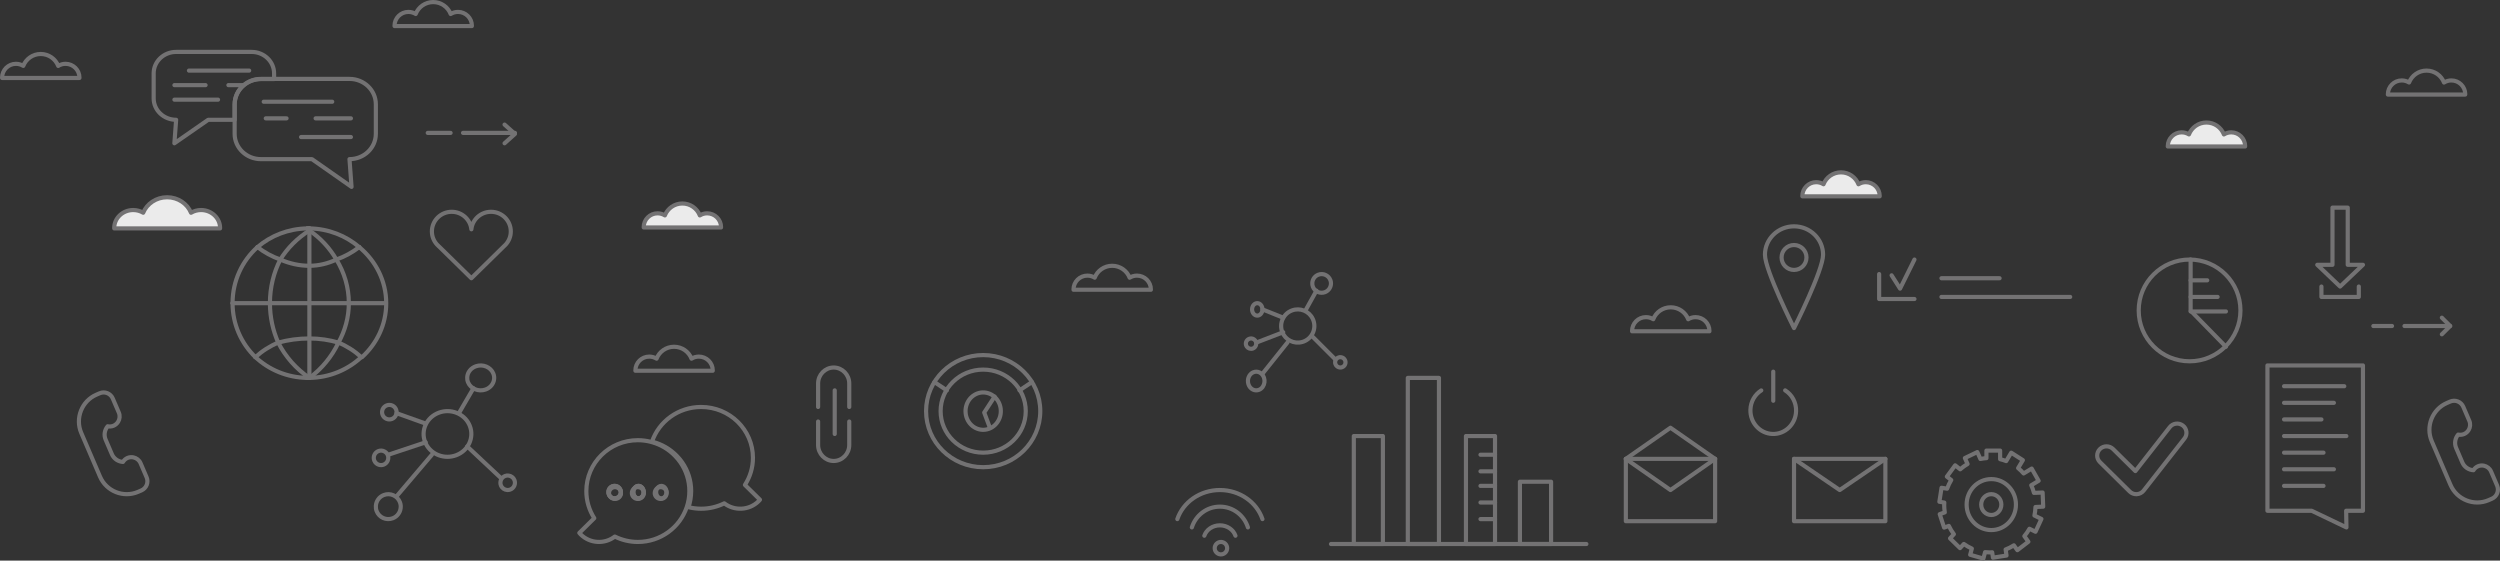 <svg width="1204" height="270" viewBox="0 0 1204 270" fill="none" xmlns="http://www.w3.org/2000/svg">
<rect x="0" y="0" width="1204" height="270" fill="#333333" stroke="none"/>
<path d="M223 64H248" stroke="#737273" stroke-width="2" stroke-miterlimit="10" stroke-linecap="round" stroke-linejoin="round"/>
<path d="M206 64H217" stroke="#737273" stroke-width="2" stroke-miterlimit="10" stroke-linecap="round" stroke-linejoin="round"/>
<path d="M243 60L248 64.501L243 69" stroke="#737273" stroke-width="2" stroke-miterlimit="10" stroke-linecap="round" stroke-linejoin="round"/>
<path d="M922 144H905V132" stroke="#737273" stroke-width="2" stroke-miterlimit="10" stroke-linecap="round" stroke-linejoin="round"/>
<path d="M911 132.596L915.068 139L922 125" stroke="#737273" stroke-width="2" stroke-miterlimit="10" stroke-linecap="round" stroke-linejoin="round"/>
<path d="M935 143H997" stroke="#737273" stroke-width="2" stroke-miterlimit="10" stroke-linecap="round" stroke-linejoin="round"/>
<path d="M935 134H963" stroke="#737273" stroke-width="2" stroke-miterlimit="10" stroke-linecap="round" stroke-linejoin="round"/>
<path d="M96.836 101.151C95.068 101.151 93.406 101.628 92.003 102.468C90.218 98.092 85.731 95 80.482 95C75.233 95 70.764 98.092 68.963 102.451C67.559 101.628 65.913 101.151 64.146 101.151C59.105 101.151 55 105.033 55 109.835C55 109.886 55 109.95 55.017 110H68.581H73.293H87.706H92.384H105.982C106 109.95 106 109.886 106 109.835C106 105.033 101.894 101.151 96.836 101.151Z" fill="#EBEBEB" stroke="#737273" stroke-width="2" stroke-miterlimit="10" stroke-linecap="round" stroke-linejoin="round"/>
<path d="M186.255 195.231C188.061 194.541 190.082 195.449 190.769 197.254C191.458 199.06 190.551 201.08 188.746 201.769C186.94 202.459 184.919 201.551 184.23 199.746C183.543 197.94 184.448 195.918 186.255 195.231Z" stroke="#737273" stroke-width="2" stroke-miterlimit="10" stroke-linecap="round" stroke-linejoin="round"/>
<path d="M182.261 217.234C183.289 216.843 184.387 216.952 185.262 217.485C185.93 217.855 186.475 218.467 186.771 219.242C187.457 221.052 186.549 223.084 184.745 223.773C183.236 224.35 181.558 223.788 180.645 222.523C180.487 222.294 180.34 222.038 180.228 221.744C179.542 219.936 180.457 217.923 182.261 217.234V217.234Z" stroke="#737273" stroke-width="2" stroke-miterlimit="10" stroke-linecap="round" stroke-linejoin="round"/>
<path d="M243.254 229.232C243.799 229.024 244.371 228.95 244.907 229.033C246.162 229.181 247.292 229.998 247.771 231.254C248.457 233.058 247.549 235.082 245.748 235.769C245.265 235.951 244.763 236.022 244.272 235.994C242.94 235.902 241.733 235.064 241.229 233.745C240.543 231.945 241.451 229.918 243.254 229.232V229.232Z" stroke="#737273" stroke-width="2" stroke-miterlimit="10" stroke-linecap="round" stroke-linejoin="round"/>
<path d="M184.868 238.394C187.96 237.216 191.424 238.769 192.602 241.856C192.976 242.84 193.088 243.855 192.932 244.831C192.646 246.914 191.251 248.802 189.144 249.603C186.033 250.787 182.57 249.236 181.383 246.127C181.069 245.306 180.959 244.476 181.013 243.651C181.134 241.378 182.582 239.264 184.868 238.394Z" stroke="#737273" stroke-width="2" stroke-miterlimit="10" stroke-linecap="round" stroke-linejoin="round"/>
<path d="M229.191 176.393C232.538 175.218 236.292 176.768 237.568 179.856C237.975 180.838 238.094 181.852 237.927 182.831C237.618 184.913 236.104 186.799 233.822 187.603C230.453 188.787 226.699 187.235 225.413 184.128C225.075 183.305 224.956 182.474 225.014 181.65C225.145 179.378 226.712 177.265 229.191 176.393V176.393Z" stroke="#737273" stroke-width="2" stroke-miterlimit="10" stroke-linecap="round" stroke-linejoin="round"/>
<path d="M211.431 198.721C217.044 196.673 223.351 199.136 225.87 204.246C226.024 204.527 226.128 204.785 226.246 205.08C228.501 210.75 225.527 217.107 219.607 219.266C219.298 219.379 218.99 219.492 218.669 219.566C212.957 221.145 206.892 218.298 204.754 212.922C202.498 207.253 205.471 200.895 211.431 198.721V198.721Z" stroke="#737273" stroke-width="2" stroke-miterlimit="10" stroke-linecap="round" stroke-linejoin="round"/>
<path d="M191 239L208 219" stroke="#737273" stroke-width="2" stroke-miterlimit="10" stroke-linecap="round" stroke-linejoin="round"/>
<path d="M191 199L205 204" stroke="#737273" stroke-width="2" stroke-miterlimit="10" stroke-linecap="round" stroke-linejoin="round"/>
<path d="M187 219L205 213" stroke="#737273" stroke-width="2" stroke-miterlimit="10" stroke-linecap="round" stroke-linejoin="round"/>
<path d="M228 187L221 199" stroke="#737273" stroke-width="2" stroke-miterlimit="10" stroke-linecap="round" stroke-linejoin="round"/>
<path d="M241 230L225 215" stroke="#737273" stroke-width="2" stroke-miterlimit="10" stroke-linecap="round" stroke-linejoin="round"/>
<path d="M604.61 146.198C605.901 145.607 607.344 146.385 607.835 147.932C608.327 149.48 607.679 151.212 606.39 151.802C605.1 152.393 603.656 151.615 603.164 150.068C602.673 148.52 603.32 146.787 604.61 146.198Z" stroke="#737273" stroke-width="2" stroke-miterlimit="10" stroke-linecap="round" stroke-linejoin="round"/>
<path d="M601.615 163.167C602.35 162.888 603.134 162.965 603.758 163.347C604.236 163.611 604.625 164.048 604.836 164.601C605.327 165.894 604.678 167.345 603.39 167.838C602.312 168.25 601.113 167.849 600.461 166.945C600.348 166.781 600.243 166.599 600.163 166.389C599.673 165.097 600.326 163.659 601.615 163.167V163.167Z" stroke="#737273" stroke-width="2" stroke-miterlimit="10" stroke-linecap="round" stroke-linejoin="round"/>
<path d="M644.61 172.166C644.999 172.017 645.408 171.964 645.791 172.024C646.687 172.129 647.494 172.713 647.836 173.61C648.327 174.898 647.678 176.344 646.391 176.835C646.047 176.965 645.688 177.016 645.337 176.996C644.386 176.93 643.523 176.331 643.164 175.389C642.673 174.103 643.322 172.656 644.61 172.166V172.166Z" stroke="#737273" stroke-width="2" stroke-miterlimit="10" stroke-linecap="round" stroke-linejoin="round"/>
<path d="M603.579 179.296C605.64 178.412 607.949 179.577 608.735 181.892C608.984 182.63 609.059 183.391 608.954 184.123C608.764 185.686 607.834 187.102 606.43 187.702C604.355 188.59 602.047 187.427 601.256 185.096C601.046 184.48 600.973 183.857 601.009 183.238C601.089 181.533 602.055 179.948 603.579 179.296Z" stroke="#737273" stroke-width="2" stroke-miterlimit="10" stroke-linecap="round" stroke-linejoin="round"/>
<path d="M634.901 132.295C637.219 131.413 639.817 132.576 640.701 134.892C640.982 135.628 641.065 136.389 640.949 137.123C640.735 138.685 639.688 140.099 638.107 140.702C635.775 141.59 633.176 140.426 632.286 138.096C632.052 137.479 631.969 136.856 632.01 136.238C632.1 134.533 633.185 132.948 634.901 132.295V132.295Z" stroke="#737273" stroke-width="2" stroke-miterlimit="10" stroke-linecap="round" stroke-linejoin="round"/>
<path d="M622.169 149.524C626.074 148.035 630.462 149.826 632.214 153.542C632.321 153.747 632.393 153.934 632.475 154.149C634.044 158.272 631.975 162.896 627.857 164.466C627.642 164.548 627.428 164.63 627.204 164.685C623.231 165.833 619.012 163.762 617.525 159.853C615.955 155.729 618.023 151.105 622.169 149.524V149.524Z" stroke="#737273" stroke-width="2" stroke-miterlimit="10" stroke-linecap="round" stroke-linejoin="round"/>
<path d="M608 180L620 165" stroke="#737273" stroke-width="2" stroke-miterlimit="10" stroke-linecap="round" stroke-linejoin="round"/>
<path d="M608 149L618 153" stroke="#737273" stroke-width="2" stroke-miterlimit="10" stroke-linecap="round" stroke-linejoin="round"/>
<path d="M605 165L618 160" stroke="#737273" stroke-width="2" stroke-miterlimit="10" stroke-linecap="round" stroke-linejoin="round"/>
<path d="M634 140L629 149" stroke="#737273" stroke-width="2" stroke-miterlimit="10" stroke-linecap="round" stroke-linejoin="round"/>
<path d="M643 173L632 162" stroke="#737273" stroke-width="2" stroke-miterlimit="10" stroke-linecap="round" stroke-linejoin="round"/>
<path d="M74 35.324V47.376C74 53.078 78.842 57.699 84.83 57.699L83.982 69L100.252 57.699H113.013V50.278C113.013 46.59 114.73 43.278 117.449 41.049C119.693 39.193 122.601 38.078 125.785 38.078H132V35.324C132 29.621 127.158 25 121.183 25H84.83C78.842 25 74 29.621 74 35.324V35.324Z" stroke="#737273" stroke-width="2" stroke-miterlimit="10" stroke-linecap="round" stroke-linejoin="round"/>
<path d="M91 34H120" stroke="#737273" stroke-width="2" stroke-miterlimit="10" stroke-linecap="round" stroke-linejoin="round"/>
<path d="M84 48H105" stroke="#737273" stroke-width="2" stroke-miterlimit="10" stroke-linecap="round" stroke-linejoin="round"/>
<path d="M84 41H99" stroke="#737273" stroke-width="2" stroke-miterlimit="10" stroke-linecap="round" stroke-linejoin="round"/>
<path d="M110 41H117" stroke="#737273" stroke-width="2" stroke-miterlimit="10" stroke-linecap="round" stroke-linejoin="round"/>
<path d="M113 50.206V64.451C113 71.191 118.683 76.646 125.68 76.646H150.238L169.301 90L168.308 76.646C175.328 76.646 181 71.191 181 64.451V50.206C181 43.463 175.328 38 168.308 38H125.68C122.519 38 119.631 39.115 117.404 40.972C114.704 43.202 113 46.515 113 50.206Z" stroke="#737273" stroke-width="2" stroke-miterlimit="10" stroke-linecap="round" stroke-linejoin="round"/>
<path d="M160 49H127" stroke="#737273" stroke-width="2" stroke-miterlimit="10" stroke-linecap="round" stroke-linejoin="round"/>
<path d="M169 66H145" stroke="#737273" stroke-width="2" stroke-miterlimit="10" stroke-linecap="round" stroke-linejoin="round"/>
<path d="M169 57H152" stroke="#737273" stroke-width="2" stroke-miterlimit="10" stroke-linecap="round" stroke-linejoin="round"/>
<path d="M138 57H128" stroke="#737273" stroke-width="2" stroke-miterlimit="10" stroke-linecap="round" stroke-linejoin="round"/>
<path d="M878 122.66C878 130.206 864.001 158 864.001 158C864.001 158 850 130.206 850 122.66C850 115.115 856.269 109 864.001 109C871.731 109 878 115.115 878 122.66Z" stroke="#737273" stroke-width="2" stroke-miterlimit="10" stroke-linecap="round" stroke-linejoin="round"/>
<path d="M870 123.999C870 127.315 867.313 130 864 130C860.685 130 858 127.315 858 123.999C858 120.686 860.685 118 864 118C867.313 118 870 120.686 870 123.999Z" stroke="#737273" stroke-width="2" stroke-miterlimit="10" stroke-linecap="round" stroke-linejoin="round"/>
<path d="M246 111.453C246 113.884 245.075 116.101 243.534 117.793L243.516 117.81L242.609 118.692L242.536 118.764L227.01 134L211.52 118.8L211.465 118.764L210.486 117.793C208.926 116.101 208 113.884 208 111.453C208 106.232 212.282 102 217.542 102C222.457 102 226.502 105.691 227.01 110.426C227.499 105.691 231.562 102 236.477 102C241.737 102 246 106.232 246 111.453Z" stroke="#737273" stroke-width="2" stroke-miterlimit="10" stroke-linecap="round" stroke-linejoin="round"/>
<path d="M174 172C167.503 178.072 158.713 181.848 149 182" stroke="#737273" stroke-width="2" stroke-miterlimit="10" stroke-linecap="round" stroke-linejoin="round"/>
<path d="M148 110C148.338 110 148.665 110 149 110" stroke="#737273" stroke-width="2" stroke-miterlimit="10" stroke-linecap="round" stroke-linejoin="round"/>
<path d="M124 119C116.658 125.587 112 135.228 112 146" stroke="#737273" stroke-width="2" stroke-miterlimit="10" stroke-linecap="round" stroke-linejoin="round"/>
<path d="M123 172C129.499 178.072 138.288 181.848 148 182" stroke="#737273" stroke-width="2" stroke-miterlimit="10" stroke-linecap="round" stroke-linejoin="round"/>
<path d="M123 172C116.228 165.42 112 156.213 112 146" stroke="#737273" stroke-width="2" stroke-miterlimit="10" stroke-linecap="round" stroke-linejoin="round"/>
<path d="M148 182C148.338 182 148.665 182 149 182" stroke="#737273" stroke-width="2" stroke-miterlimit="10" stroke-linecap="round" stroke-linejoin="round"/>
<path d="M149 110C158.195 110.144 166.566 113.515 173 119" stroke="#737273" stroke-width="2" stroke-miterlimit="10" stroke-linecap="round" stroke-linejoin="round"/>
<path d="M124 119C130.434 113.515 138.804 110.144 148 110" stroke="#737273" stroke-width="2" stroke-miterlimit="10" stroke-linecap="round" stroke-linejoin="round"/>
<path d="M174.365 172C181.527 165.443 186 156.267 186 146.089C186 135.282 180.953 125.608 173 119" stroke="#737273" stroke-width="2" stroke-miterlimit="10" stroke-linecap="round" stroke-linejoin="round"/>
<path d="M135 125C138.437 119.433 143.243 114.656 149 111" stroke="#737273" stroke-width="2" stroke-miterlimit="10" stroke-linecap="round" stroke-linejoin="round"/>
<path d="M149 110C149 110.313 149 110.679 149 111" stroke="#737273" stroke-width="2" stroke-miterlimit="10" stroke-linecap="round" stroke-linejoin="round"/>
<path d="M130 146C130 152.829 131.462 159.26 134 165" stroke="#737273" stroke-width="2" stroke-miterlimit="10" stroke-linecap="round" stroke-linejoin="round"/>
<path d="M134 165C137.468 171.811 142.636 177.651 149 182" stroke="#737273" stroke-width="2" stroke-miterlimit="10" stroke-linecap="round" stroke-linejoin="round"/>
<path d="M130 146C130 138.377 131.823 131.224 135 125" stroke="#737273" stroke-width="2" stroke-miterlimit="10" stroke-linecap="round" stroke-linejoin="round"/>
<path d="M124 119C127.278 121.55 130.988 123.576 135 125" stroke="#737273" stroke-width="2" stroke-miterlimit="10" stroke-linecap="round" stroke-linejoin="round"/>
<path d="M173 119C169.721 121.55 166.011 123.576 162 125" stroke="#737273" stroke-width="2" stroke-miterlimit="10" stroke-linecap="round" stroke-linejoin="round"/>
<path d="M149 128C153.573 128 157.938 126.907 162 125" stroke="#737273" stroke-width="2" stroke-miterlimit="10" stroke-linecap="round" stroke-linejoin="round"/>
<path d="M135 125C139.376 126.907 144.077 128 149 128" stroke="#737273" stroke-width="2" stroke-miterlimit="10" stroke-linecap="round" stroke-linejoin="round"/>
<path d="M174 172C170.765 169.053 167.056 166.675 163 165" stroke="#737273" stroke-width="2" stroke-miterlimit="10" stroke-linecap="round" stroke-linejoin="round"/>
<path d="M149 163C153.946 163 158.66 163.724 163 165" stroke="#737273" stroke-width="2" stroke-miterlimit="10" stroke-linecap="round" stroke-linejoin="round"/>
<path d="M134 165C138.651 163.724 143.7 163 149 163" stroke="#737273" stroke-width="2" stroke-miterlimit="10" stroke-linecap="round" stroke-linejoin="round"/>
<path d="M123 172C126.235 169.053 129.943 166.675 134 165" stroke="#737273" stroke-width="2" stroke-miterlimit="10" stroke-linecap="round" stroke-linejoin="round"/>
<path d="M162 125C165.814 131.224 168 138.377 168 146" stroke="#737273" stroke-width="2" stroke-miterlimit="10" stroke-linecap="round" stroke-linejoin="round"/>
<path d="M148 110C148.344 110.313 148.662 110.679 149 111" stroke="#737273" stroke-width="2" stroke-miterlimit="10" stroke-linecap="round" stroke-linejoin="round"/>
<path d="M148 182C148.347 182 148.662 182 149 182" stroke="#737273" stroke-width="2" stroke-miterlimit="10" stroke-linecap="round" stroke-linejoin="round"/>
<path d="M168 146C168 152.829 166.171 159.26 163 165" stroke="#737273" stroke-width="2" stroke-miterlimit="10" stroke-linecap="round" stroke-linejoin="round"/>
<path d="M149 182C154.939 177.651 159.762 171.811 163 165" stroke="#737273" stroke-width="2" stroke-miterlimit="10" stroke-linecap="round" stroke-linejoin="round"/>
<path d="M162 125C158.81 119.433 154.346 114.656 149 111" stroke="#737273" stroke-width="2" stroke-miterlimit="10" stroke-linecap="round" stroke-linejoin="round"/>
<path d="M130 146H112" stroke="#737273" stroke-width="2" stroke-miterlimit="10" stroke-linecap="round" stroke-linejoin="round"/>
<path d="M149 146H168" stroke="#737273" stroke-width="2" stroke-miterlimit="10" stroke-linecap="round" stroke-linejoin="round"/>
<path d="M130 146H149" stroke="#737273" stroke-width="2" stroke-miterlimit="10" stroke-linecap="round" stroke-linejoin="round"/>
<path d="M185 146H168" stroke="#737273" stroke-width="2" stroke-miterlimit="10" stroke-linecap="round" stroke-linejoin="round"/>
<path d="M149 128V111" stroke="#737273" stroke-width="2" stroke-miterlimit="10" stroke-linecap="round" stroke-linejoin="round"/>
<path d="M149 128V146" stroke="#737273" stroke-width="2" stroke-miterlimit="10" stroke-linecap="round" stroke-linejoin="round"/>
<path d="M149 163V182" stroke="#737273" stroke-width="2" stroke-miterlimit="10" stroke-linecap="round" stroke-linejoin="round"/>
<path d="M149 110V111" stroke="#737273" stroke-width="2" stroke-miterlimit="10" stroke-linecap="round" stroke-linejoin="round"/>
<path d="M149 163V146" stroke="#737273" stroke-width="2" stroke-miterlimit="10" stroke-linecap="round" stroke-linejoin="round"/>
<path d="M366 240.663C365.785 240.921 365.556 241.163 365.31 241.421C360.793 245.838 353.7 246.161 348.809 242.405C345.459 244.049 341.667 245 337.659 245C335.559 245 333.522 244.742 331.568 244.258C332.406 241.824 332.865 239.196 332.865 236.471C332.865 231.359 331.274 226.619 328.563 222.7C327.809 221.604 326.954 220.573 326.019 219.62C322.817 216.284 318.68 213.849 314 212.704C317.317 202.98 326.66 196 337.659 196C351.452 196 362.617 206.964 362.617 220.492C362.617 225.296 361.187 229.762 358.758 233.536L366 240.663Z" stroke="#737273" stroke-width="2" stroke-miterlimit="10" stroke-linecap="round" stroke-linejoin="round"/>
<path d="M320.555 239.073C320.032 239.814 319.167 240.298 318.188 240.298C316.604 240.298 315.314 239.023 315.314 237.459C315.314 236.411 315.885 235.492 316.734 235.009C317.158 234.75 317.665 234.607 318.188 234.607C319.786 234.607 321.078 235.879 321.078 237.459C321.078 238.056 320.881 238.62 320.555 239.073ZM307.182 240.298C305.598 240.298 304.308 239.023 304.308 237.459C304.308 235.879 305.598 234.607 307.182 234.607C308.782 234.607 310.072 235.879 310.072 237.459C310.072 239.023 308.782 240.298 307.182 240.298ZM296.176 240.298C294.592 240.298 293.303 239.023 293.303 237.459C293.303 235.879 294.592 234.607 296.176 234.607C297.777 234.607 299.066 235.879 299.066 237.459C299.066 239.023 297.777 240.298 296.176 240.298ZM327.722 222.738C326.972 221.642 326.122 220.61 325.192 219.658C322.008 216.321 317.893 213.887 313.24 212.741C311.296 212.257 309.273 212 307.182 212C293.482 212 282.379 222.963 282.379 236.508C282.379 241.296 283.784 245.763 286.2 249.552L279 256.663C279.227 256.921 279.458 257.179 279.701 257.422C284.175 261.838 291.23 262.162 296.095 258.405C299.442 260.05 303.198 261 307.182 261C318.137 261 327.428 254.003 330.71 244.295C331.544 241.861 332 239.233 332 236.508C332 231.396 330.418 226.657 327.722 222.738V222.738Z" stroke="#737273" stroke-width="2" stroke-miterlimit="10" stroke-linecap="round" stroke-linejoin="round"/>
<path d="M299 237.007C299 238.656 297.657 240 295.992 240C294.343 240 293 238.656 293 237.007C293 235.341 294.343 234 295.992 234C297.657 234 299 235.341 299 237.007Z" stroke="#737273" stroke-width="2" stroke-miterlimit="10" stroke-linecap="round" stroke-linejoin="round"/>
<path d="M310 237.007C310 238.656 308.881 240 307.493 240C306.119 240 305 238.656 305 237.007C305 235.341 306.119 234 307.493 234C308.881 234 310 235.341 310 237.007Z" stroke="#737273" stroke-width="2" stroke-miterlimit="10" stroke-linecap="round" stroke-linejoin="round"/>
<path d="M299 237.007C299 238.656 297.657 240 295.992 240C294.343 240 293 238.656 293 237.007C293 235.341 294.343 234 295.992 234C297.657 234 299 235.341 299 237.007Z" stroke="#737273" stroke-width="2" stroke-miterlimit="10" stroke-linecap="round" stroke-linejoin="round"/>
<path d="M310 237.007C310 238.656 308.881 240 307.493 240C306.119 240 305 238.656 305 237.007C305 235.341 306.119 234 307.493 234C308.881 234 310 235.341 310 237.007Z" stroke="#737273" stroke-width="2" stroke-miterlimit="10" stroke-linecap="round" stroke-linejoin="round"/>
<path d="M321 237.007C321 237.637 320.83 238.231 320.546 238.709C320.093 239.49 319.342 240 318.493 240C317.119 240 316 238.656 316 237.007C316 235.903 316.495 234.933 317.232 234.424C317.6 234.152 318.039 234 318.493 234C319.88 234 321 235.341 321 237.007Z" stroke="#737273" stroke-width="2" stroke-miterlimit="10" stroke-linecap="round" stroke-linejoin="round"/>
<path d="M394 196V184.682C394 180.457 397.376 177 401.5 177C405.624 177 409 180.457 409 184.682V196" stroke="#737273" stroke-width="2" stroke-miterlimit="10" stroke-linecap="round" stroke-linejoin="round"/>
<path d="M409 203V214.318C409 218.541 405.624 222 401.5 222C397.376 222 394 218.541 394 214.318V203" stroke="#737273" stroke-width="2" stroke-miterlimit="10" stroke-linecap="round" stroke-linejoin="round"/>
<path d="M402 188V209" stroke="#737273" stroke-width="2" stroke-miterlimit="10" stroke-linecap="round" stroke-linejoin="round"/>
<path d="M501 197.999C501 212.911 488.687 225 473.499 225C458.311 225 446 212.911 446 197.999C446 183.087 458.311 171 473.499 171C488.687 171 501 183.087 501 197.999Z" stroke="#737273" stroke-width="2" stroke-miterlimit="10" stroke-linecap="round" stroke-linejoin="round"/>
<path d="M494 198.001C494 209.046 484.822 218 473.5 218C462.178 218 453 209.046 453 198.001C453 186.954 462.178 178 473.5 178C484.822 178 494 186.954 494 198.001Z" stroke="#737273" stroke-width="2" stroke-miterlimit="10" stroke-linecap="round" stroke-linejoin="round"/>
<path d="M497 184L491 188" stroke="#737273" stroke-width="2" stroke-miterlimit="10" stroke-linecap="round" stroke-linejoin="round"/>
<path d="M456 188L450 184" stroke="#737273" stroke-width="2" stroke-miterlimit="10" stroke-linecap="round" stroke-linejoin="round"/>
<path d="M469.25 190.207C473.315 187.722 478.512 189.196 480.86 193.5C483.207 197.804 481.815 203.307 477.75 205.793C473.685 208.278 468.486 206.802 466.14 202.5C463.793 198.194 465.185 192.692 469.25 190.207Z" stroke="#737273" stroke-width="2" stroke-miterlimit="10" stroke-linecap="round" stroke-linejoin="round"/>
<path d="M479 191L474 198.673L476.731 206" stroke="#737273" stroke-width="2" stroke-miterlimit="10" stroke-linecap="round" stroke-linejoin="round"/>
<path d="M641 262H764" stroke="#737273" stroke-width="2" stroke-miterlimit="10" stroke-linecap="round" stroke-linejoin="round"/>
<path d="M666 262H652V210H666V262Z" stroke="#737273" stroke-width="2" stroke-miterlimit="10" stroke-linecap="round" stroke-linejoin="round"/>
<path d="M747 262H732V232H747V262Z" stroke="#737273" stroke-width="2" stroke-miterlimit="10" stroke-linecap="round" stroke-linejoin="round"/>
<path d="M693 262H678V182H693V262Z" stroke="#737273" stroke-width="2" stroke-miterlimit="10" stroke-linecap="round" stroke-linejoin="round"/>
<path d="M720 262H706V210H720V262Z" stroke="#737273" stroke-width="2" stroke-miterlimit="10" stroke-linecap="round" stroke-linejoin="round"/>
<path d="M713 219H720" stroke="#737273" stroke-width="2" stroke-miterlimit="10" stroke-linecap="round" stroke-linejoin="round"/>
<path d="M713 227H720" stroke="#737273" stroke-width="2" stroke-miterlimit="10" stroke-linecap="round" stroke-linejoin="round"/>
<path d="M713 234H720" stroke="#737273" stroke-width="2" stroke-miterlimit="10" stroke-linecap="round" stroke-linejoin="round"/>
<path d="M713 242H720" stroke="#737273" stroke-width="2" stroke-miterlimit="10" stroke-linecap="round" stroke-linejoin="round"/>
<path d="M713 250H720" stroke="#737273" stroke-width="2" stroke-miterlimit="10" stroke-linecap="round" stroke-linejoin="round"/>
<path d="M586.932 261.196C588.48 260.609 590.213 261.384 590.802 262.932C591.393 264.48 590.616 266.212 589.068 266.803C587.52 267.392 585.787 266.616 585.198 265.068C584.607 263.521 585.384 261.787 586.932 261.196Z" stroke="#737273" stroke-width="2" stroke-miterlimit="10" stroke-linecap="round" stroke-linejoin="round"/>
<path d="M608 250C605.242 241.886 597.109 236 587.5 236C577.891 236 569.758 241.886 567 250" stroke="#737273" stroke-width="2" stroke-miterlimit="10" stroke-linecap="round" stroke-linejoin="round"/>
<path d="M601 254C599.184 248.204 593.829 244 587.501 244C581.171 244 575.816 248.204 574 254" stroke="#737273" stroke-width="2" stroke-miterlimit="10" stroke-linecap="round" stroke-linejoin="round"/>
<path d="M595 258C593.99 255.101 591.015 253 587.501 253C583.985 253 581.01 255.101 580 258" stroke="#737273" stroke-width="2" stroke-miterlimit="10" stroke-linecap="round" stroke-linejoin="round"/>
<path d="M959.007 248.023C956.319 248.023 954.147 245.776 954.147 242.998C954.147 240.234 956.319 237.989 959.007 237.989C961.681 237.989 963.854 240.234 963.854 242.998C963.854 245.776 961.681 248.023 959.007 248.023ZM959.018 255.285C952.438 255.285 947.122 249.788 947.122 242.987C947.122 236.224 952.438 230.727 959.018 230.727C965.56 230.727 970.88 236.224 970.88 242.987C970.88 249.788 965.56 255.285 959.018 255.285ZM980.289 244.17L984 244.007L983.728 237.2L979.553 237.375C979.215 236.099 978.785 234.871 978.252 233.702L981.806 231.551L978.468 225.666L974.586 228.018C973.771 227.081 972.878 226.216 971.928 225.433L974.213 221.609L968.602 218.017L966.18 222.064C965.241 221.69 964.267 221.386 963.26 221.141V217H956.664V220.638C955.679 220.708 954.706 220.837 953.767 221.047L952.273 217.713L946.287 220.59L947.578 223.455C946.311 224.193 945.134 225.048 944.036 226.018L941.603 224.099L937.609 229.537L939.714 231.187C938.923 232.497 938.254 233.888 937.723 235.351L935.052 234.907L934 241.643L936.376 242.041C936.354 242.462 936.32 242.871 936.32 243.292C936.32 244.485 936.433 245.631 936.602 246.767L934.169 247.62L936.285 254.088L938.57 253.281C939.25 254.708 940.054 256.041 940.991 257.269L939.148 259.281L943.945 263.972L945.78 261.971C946.978 262.836 948.268 263.586 949.637 264.194L948.834 267.176L955.192 269L956.019 265.913C956.777 265.994 957.546 266.042 958.327 266.042C958.701 266.042 959.063 266.007 959.436 265.982L959.809 268.568L966.338 267.551L965.908 264.626C967.311 264.1 968.635 263.421 969.88 262.626L971.566 264.965L976.861 260.895L974.926 258.194C975.843 257.106 976.668 255.913 977.38 254.65L980.3 256.088L983.142 249.924L979.78 248.274C980.074 246.941 980.234 245.573 980.289 244.17Z" stroke="#737273" stroke-width="2" stroke-miterlimit="10" stroke-linecap="round" stroke-linejoin="round"/>
<path d="M848.227 188.027C845.196 189.954 843.129 193.356 843.006 197.302C842.813 203.56 847.578 208.795 853.65 208.994C859.722 209.194 864.801 204.283 864.994 198.023C865.126 193.802 862.995 190.056 859.734 188" stroke="#737273" stroke-width="2" stroke-miterlimit="10" stroke-linecap="round" stroke-linejoin="round"/>
<path d="M854 179V193" stroke="#737273" stroke-width="2" stroke-miterlimit="10" stroke-linecap="round" stroke-linejoin="round"/>
<path d="M908 251H864V221H908V251Z" stroke="#737273" stroke-width="2" stroke-miterlimit="10" stroke-linecap="round" stroke-linejoin="round"/>
<path d="M864 221L886.001 236L908 221" stroke="#737273" stroke-width="2" stroke-miterlimit="10" stroke-linecap="round" stroke-linejoin="round"/>
<path d="M826 251H783V221H826V251Z" stroke="#737273" stroke-width="2" stroke-miterlimit="10" stroke-linecap="round" stroke-linejoin="round"/>
<path d="M783 221L804.5 236L826 221" stroke="#737273" stroke-width="2" stroke-miterlimit="10" stroke-linecap="round" stroke-linejoin="round"/>
<path d="M826 221L804.5 206L783 221" stroke="#737273" stroke-width="2" stroke-miterlimit="10" stroke-linecap="round" stroke-linejoin="round"/>
<path d="M1158 157H1180" stroke="#737273" stroke-width="2" stroke-miterlimit="10" stroke-linecap="round" stroke-linejoin="round"/>
<path d="M1143 157H1152" stroke="#737273" stroke-width="2" stroke-miterlimit="10" stroke-linecap="round" stroke-linejoin="round"/>
<path d="M1176 153L1180 156.999L1176 161" stroke="#737273" stroke-width="2" stroke-miterlimit="10" stroke-linecap="round" stroke-linejoin="round"/>
<path d="M1028.83 238C1027.64 238 1026.5 237.534 1025.65 236.699L1011.32 222.538C1009.56 220.804 1009.56 217.996 1011.32 216.264C1013.07 214.531 1015.91 214.533 1017.67 216.264L1028.4 226.863L1044.95 205.723C1046.47 203.784 1049.29 203.428 1051.26 204.929C1053.22 206.428 1053.58 209.214 1052.06 211.152L1032.38 236.278C1031.59 237.285 1030.4 237.908 1029.11 237.991C1029.02 237.997 1028.92 238 1028.83 238V238Z" stroke="#737273" stroke-width="2" stroke-miterlimit="10" stroke-linecap="round" stroke-linejoin="round"/>
<path d="M1182.88 215.743L1185.88 222.745C1186.84 224.968 1188.96 226.331 1191.22 226.459C1191.72 225.644 1192.45 224.957 1193.4 224.55C1194.33 224.147 1195.33 224.082 1196.26 224.278C1197.74 224.594 1199.05 225.58 1199.69 227.061L1202.61 233.86C1203.65 236.288 1202.53 239.132 1200.11 240.178L1198.54 240.86C1191.47 243.915 1183.21 240.617 1180.16 233.528L1171.14 212.518C1168.09 205.429 1171.38 197.128 1178.44 194.071L1180.01 193.391C1182.43 192.344 1185.26 193.474 1186.31 195.902L1189.23 202.701C1189.86 204.183 1189.68 205.829 1188.89 207.114C1188.39 207.929 1187.66 208.616 1186.73 209.019C1185.78 209.426 1184.78 209.489 1183.85 209.295C1182.39 211.035 1181.92 213.518 1182.88 215.743V215.743Z" stroke="#737273" stroke-width="2" stroke-miterlimit="10" stroke-linecap="round" stroke-linejoin="round"/>
<path d="M50.876 211.743L53.882 218.745C54.84 220.968 56.959 222.331 59.222 222.459C59.723 221.644 60.454 220.957 61.397 220.55C62.328 220.147 63.328 220.082 64.261 220.278C65.742 220.594 67.054 221.58 67.691 223.061L70.611 229.86C71.653 232.288 70.528 235.132 68.109 236.178L66.537 236.86C59.473 239.915 51.206 236.617 48.16 229.528L39.137 208.518C36.092 201.429 39.377 193.128 46.441 190.071L48.014 189.391C50.431 188.344 53.264 189.474 54.307 191.902L57.227 198.701C57.863 200.183 57.682 201.829 56.889 203.114C56.391 203.929 55.657 204.616 54.726 205.019C53.784 205.426 52.783 205.489 51.851 205.295C50.389 207.035 49.92 209.518 50.876 211.743V211.743Z" stroke="#737273" stroke-width="2" stroke-miterlimit="10" stroke-linecap="round" stroke-linejoin="round"/>
<path d="M1136 138V143H1118V138" stroke="#737273" stroke-width="2" stroke-miterlimit="10" stroke-linecap="round" stroke-linejoin="round"/>
<path d="M1138 127.529L1126.99 138L1116 127.529H1123.32V100H1130.67V127.529H1138Z" stroke="#737273" stroke-width="2" stroke-miterlimit="10" stroke-linecap="round" stroke-linejoin="round"/>
<path d="M1079 149.5C1079 163.03 1068.03 174 1054.5 174C1040.97 174 1030 163.03 1030 149.5C1030 135.968 1040.97 125 1054.5 125C1068.03 125 1079 135.968 1079 149.5Z" stroke="#737273" stroke-width="2" stroke-miterlimit="10" stroke-linecap="round" stroke-linejoin="round"/>
<path d="M1055 125V149.614L1072 167" stroke="#737273" stroke-width="2" stroke-miterlimit="10" stroke-linecap="round" stroke-linejoin="round"/>
<path d="M1055 135H1063" stroke="#737273" stroke-width="2" stroke-miterlimit="10" stroke-linecap="round" stroke-linejoin="round"/>
<path d="M1055 143H1068" stroke="#737273" stroke-width="2" stroke-miterlimit="10" stroke-linecap="round" stroke-linejoin="round"/>
<path d="M1055 150H1072" stroke="#737273" stroke-width="2" stroke-miterlimit="10" stroke-linecap="round" stroke-linejoin="round"/>
<path d="M1138 245.981H1129.91L1130.04 254L1113.3 245.981H1092V176H1138V245.981Z" stroke="#737273" stroke-width="2" stroke-miterlimit="10" stroke-linecap="round" stroke-linejoin="round"/>
<path d="M1100 186H1129" stroke="#737273" stroke-width="2" stroke-miterlimit="10" stroke-linecap="round" stroke-linejoin="round"/>
<path d="M1100 194H1124" stroke="#737273" stroke-width="2" stroke-miterlimit="10" stroke-linecap="round" stroke-linejoin="round"/>
<path d="M1100 202H1118" stroke="#737273" stroke-width="2" stroke-miterlimit="10" stroke-linecap="round" stroke-linejoin="round"/>
<path d="M1100 210H1130" stroke="#737273" stroke-width="2" stroke-miterlimit="10" stroke-linecap="round" stroke-linejoin="round"/>
<path d="M1100 218H1119" stroke="#737273" stroke-width="2" stroke-miterlimit="10" stroke-linecap="round" stroke-linejoin="round"/>
<path d="M1100 226H1124" stroke="#737273" stroke-width="2" stroke-miterlimit="10" stroke-linecap="round" stroke-linejoin="round"/>
<path d="M1100 234H1119" stroke="#737273" stroke-width="2" stroke-miterlimit="10" stroke-linecap="round" stroke-linejoin="round"/>
<path d="M336.571 171.735C335.279 171.735 334.064 172.101 333.039 172.748C331.735 169.38 328.456 167 324.62 167C320.785 167 317.519 169.38 316.203 172.735C315.177 172.101 313.975 171.735 312.683 171.735C309 171.735 306 174.723 306 178.419C306 178.457 306 178.507 306.013 178.545H315.924H319.367H329.899H333.317H343.253C343.267 178.507 343.267 178.457 343.267 178.419C343.267 174.723 340.267 171.735 336.571 171.735Z" stroke="#737273" stroke-width="2" stroke-miterlimit="10" stroke-linecap="round" stroke-linejoin="round"/>
<path d="M547.571 132.735C546.279 132.735 545.064 133.101 544.039 133.748C542.735 130.38 539.456 128 535.62 128C531.785 128 528.519 130.38 527.203 133.735C526.177 133.101 524.975 132.735 523.683 132.735C520 132.735 517 135.723 517 139.419C517 139.457 517 139.507 517.013 139.545H526.924H530.367H540.899H544.317H554.253C554.267 139.507 554.267 139.457 554.267 139.419C554.267 135.723 551.267 132.735 547.571 132.735Z" stroke="#737273" stroke-width="2" stroke-miterlimit="10" stroke-linecap="round" stroke-linejoin="round"/>
<path d="M340.571 102.735C339.279 102.735 338.064 103.101 337.039 103.748C335.735 100.38 332.456 98 328.62 98C324.785 98 321.519 100.38 320.203 103.735C319.177 103.101 317.975 102.735 316.683 102.735C313 102.735 310 105.723 310 109.419C310 109.457 310 109.507 310.013 109.545H319.924H323.367H333.899H337.317H347.253C347.267 109.507 347.267 109.457 347.267 109.419C347.267 105.723 344.267 102.735 340.571 102.735Z" fill="#EBEBEB" stroke="#737273" stroke-width="2" stroke-miterlimit="10" stroke-linecap="round" stroke-linejoin="round"/>
<path d="M31.571 30.735C30.279 30.735 29.064 31.101 28.039 31.748C26.735 28.38 23.456 26 19.62 26C15.785 26 12.519 28.38 11.203 31.735C10.177 31.101 8.975 30.735 7.683 30.735C4 30.735 1 33.723 1 37.419C1 37.457 1 37.507 1.013 37.545H10.924H14.367H24.899H28.317H38.254C38.267 37.507 38.267 37.457 38.267 37.419C38.267 33.723 35.267 30.735 31.571 30.735Z" stroke="#737273" stroke-width="2" stroke-miterlimit="10" stroke-linecap="round" stroke-linejoin="round"/>
<path d="M816.571 152.735C815.279 152.735 814.064 153.101 813.039 153.748C811.735 150.38 808.456 148 804.62 148C800.785 148 797.519 150.38 796.203 153.735C795.177 153.101 793.975 152.735 792.683 152.735C789 152.735 786 155.723 786 159.419C786 159.457 786 159.507 786.013 159.545H795.924H799.367H809.899H813.317H823.253C823.267 159.507 823.267 159.457 823.267 159.419C823.267 155.723 820.267 152.735 816.571 152.735Z" stroke="#737273" stroke-width="2" stroke-miterlimit="10" stroke-linecap="round" stroke-linejoin="round"/>
<path d="M1074.57 63.735C1073.28 63.735 1072.06 64.101 1071.04 64.748C1069.73 61.38 1066.46 59 1062.62 59C1058.78 59 1055.52 61.38 1054.2 64.735C1053.18 64.101 1051.97 63.735 1050.68 63.735C1047 63.735 1044 66.723 1044 70.419C1044 70.457 1044 70.507 1044.01 70.545H1053.92H1057.37H1067.9H1071.32H1081.25C1081.27 70.507 1081.27 70.457 1081.27 70.419C1081.27 66.723 1078.27 63.735 1074.57 63.735Z" fill="#EBEBEB" stroke="#737273" stroke-width="2" stroke-miterlimit="10" stroke-linecap="round" stroke-linejoin="round"/>
<path d="M898.571 87.735C897.279 87.735 896.064 88.101 895.039 88.748C893.735 85.38 890.456 83 886.62 83C882.785 83 879.519 85.38 878.203 88.735C877.177 88.101 875.975 87.735 874.683 87.735C871 87.735 868 90.723 868 94.419C868 94.457 868 94.507 868.013 94.545H877.924H881.367H891.899H895.317H905.253C905.267 94.507 905.267 94.457 905.267 94.419C905.267 90.723 902.267 87.735 898.571 87.735Z" fill="#EBEBEB" stroke="#737273" stroke-width="2" stroke-miterlimit="10" stroke-linecap="round" stroke-linejoin="round"/>
<path d="M220.571 5.735C219.279 5.735 218.064 6.101 217.039 6.748C215.735 3.38 212.456 1 208.62 1C204.785 1 201.519 3.38 200.203 6.735C199.177 6.101 197.975 5.735 196.683 5.735C193 5.735 190 8.723 190 12.419C190 12.457 190 12.507 190.013 12.545H199.924H203.367H213.899H217.317H227.253C227.267 12.507 227.267 12.457 227.267 12.419C227.267 8.723 224.267 5.735 220.571 5.735Z" stroke="#737273" stroke-width="2" stroke-miterlimit="10" stroke-linecap="round" stroke-linejoin="round"/>
<path d="M1180.57 38.735C1179.28 38.735 1178.06 39.101 1177.04 39.748C1175.73 36.38 1172.46 34 1168.62 34C1164.78 34 1161.52 36.38 1160.2 39.735C1159.18 39.101 1157.97 38.735 1156.68 38.735C1153 38.735 1150 41.723 1150 45.419C1150 45.457 1150 45.507 1150.01 45.545H1159.92H1163.37H1173.9H1177.32H1187.25C1187.27 45.507 1187.27 45.457 1187.27 45.419C1187.27 41.723 1184.27 38.735 1180.57 38.735Z" stroke="#737273" stroke-width="2" stroke-miterlimit="10" stroke-linecap="round" stroke-linejoin="round"/>
</svg>
